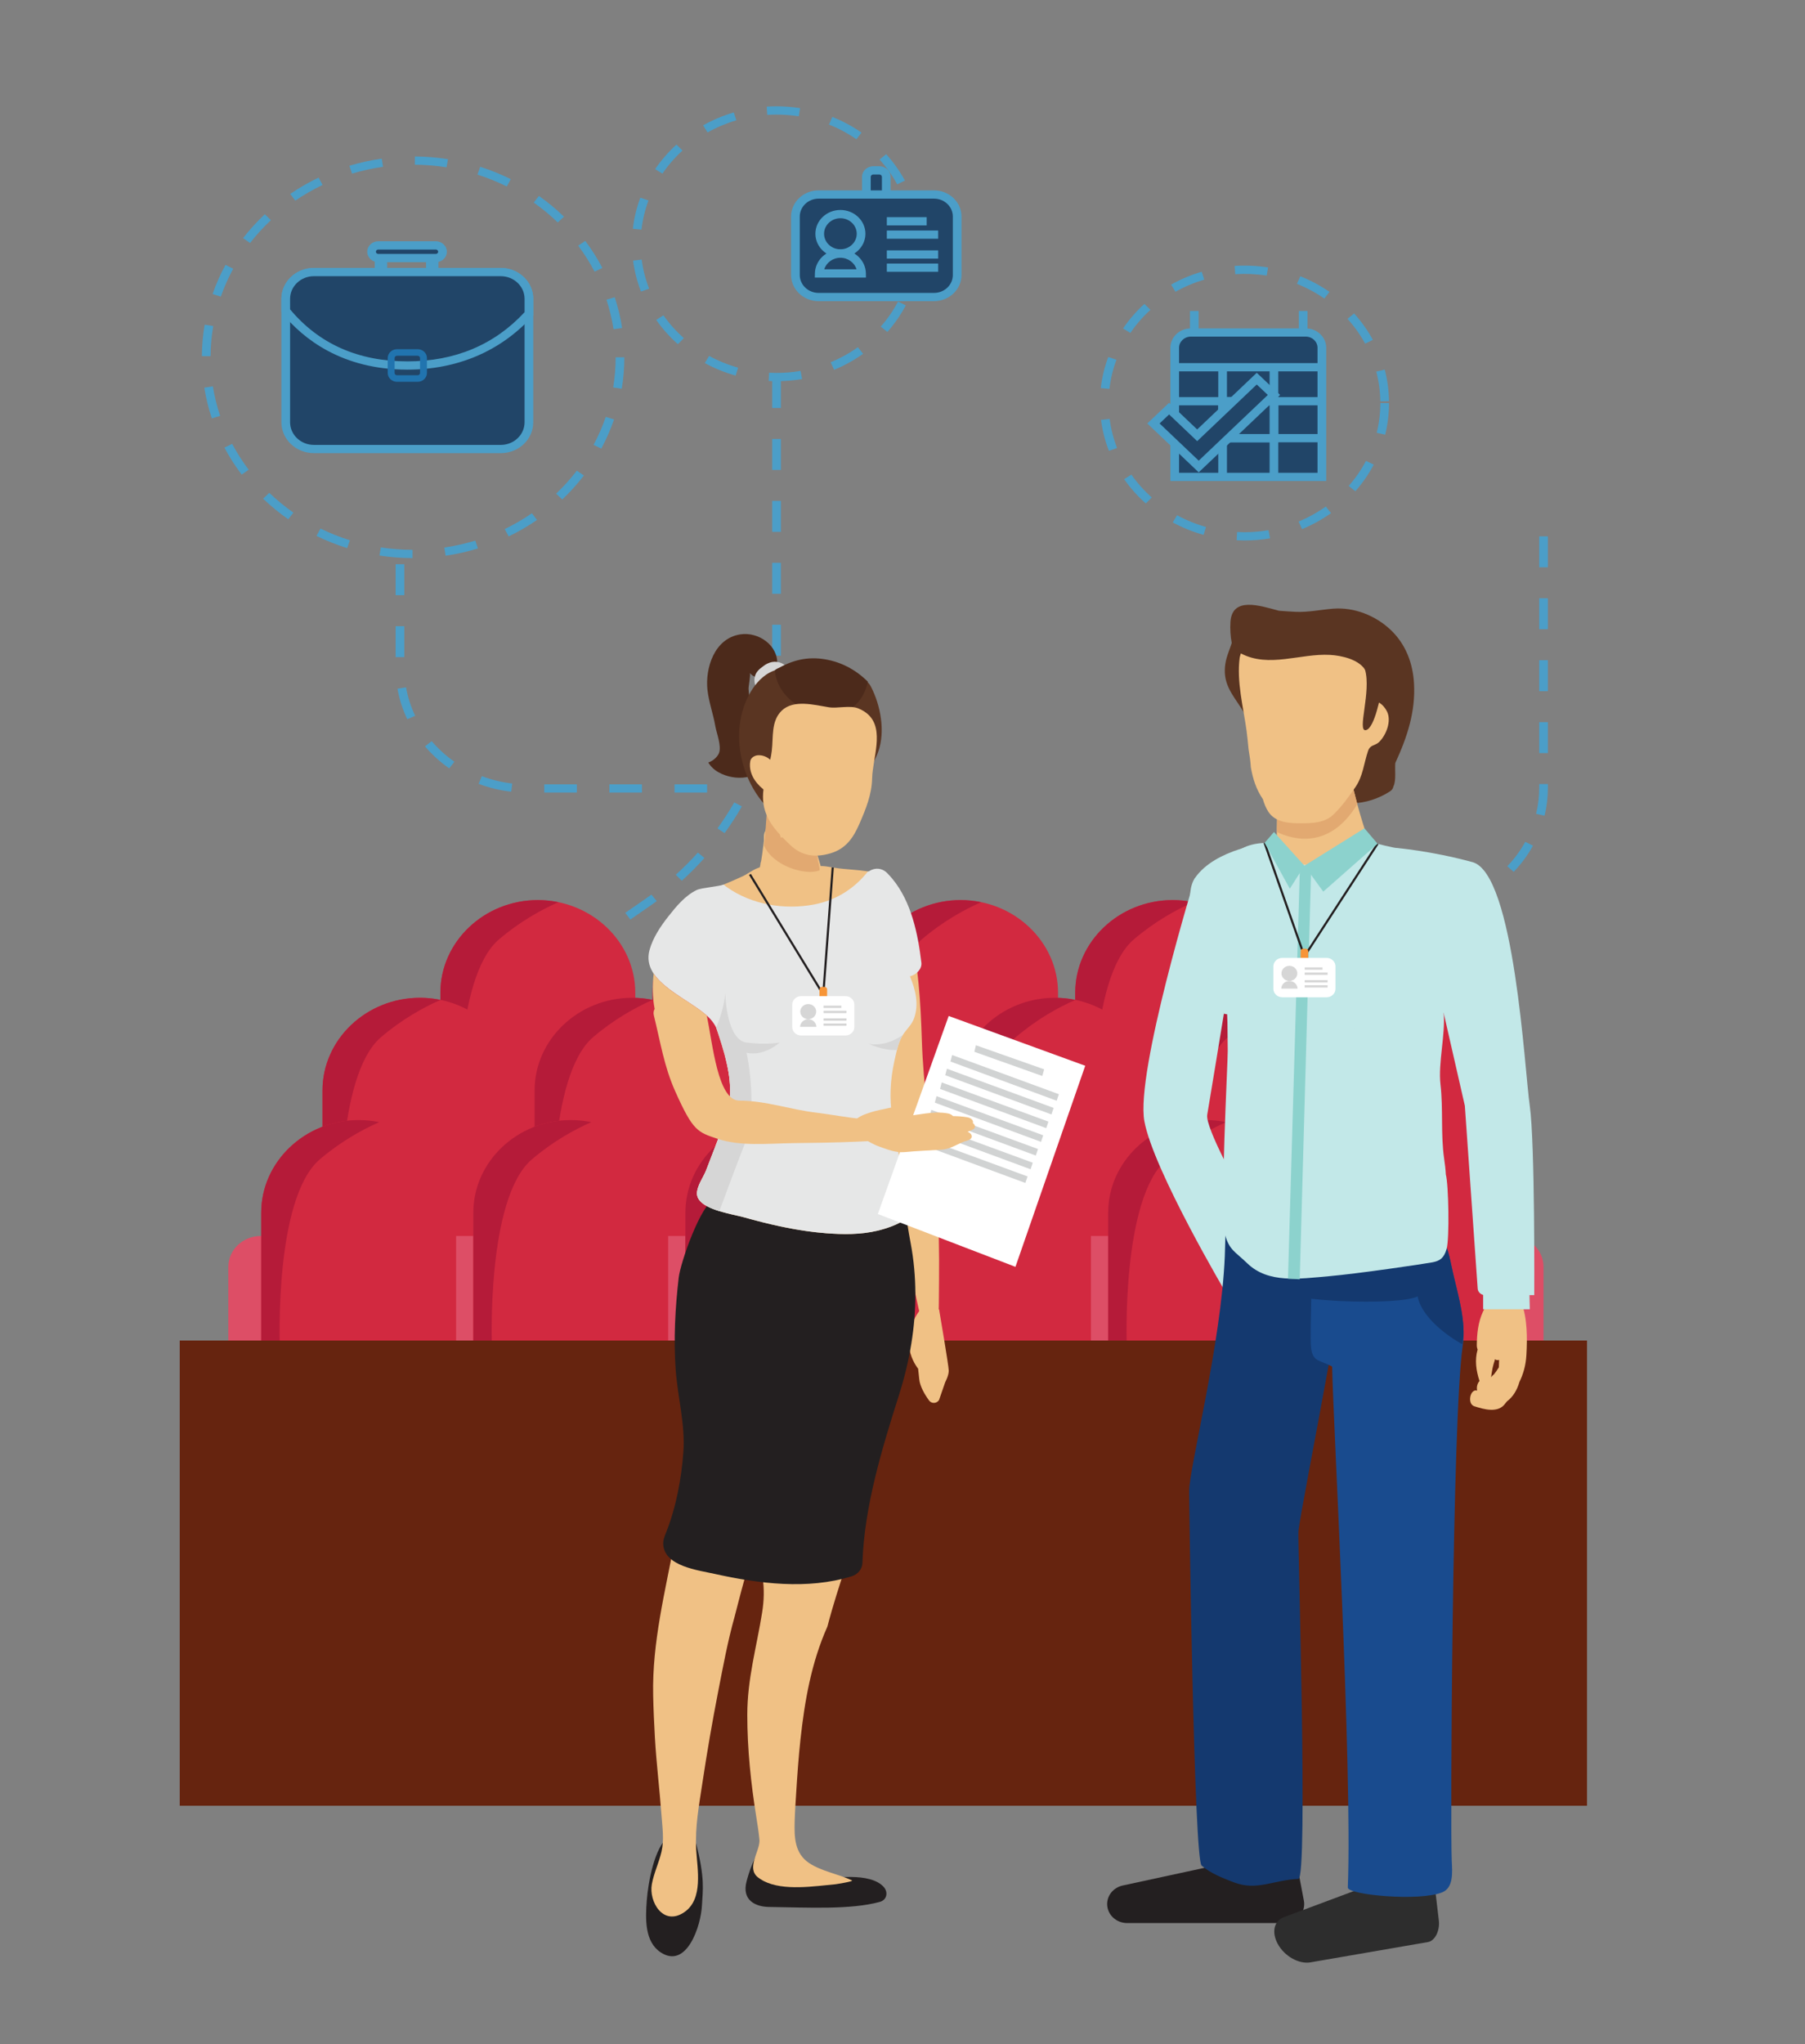 <?xml version="1.0" encoding="utf-8"?>
<!-- Generator: Adobe Illustrator 15.0.0, SVG Export Plug-In . SVG Version: 6.00 Build 0)  -->
<!DOCTYPE svg PUBLIC "-//W3C//DTD SVG 1.1//EN" "http://www.w3.org/Graphics/SVG/1.1/DTD/svg11.dtd">
<svg version="1.1" id="Capa_1" xmlns="http://www.w3.org/2000/svg" xmlns:xlink="http://www.w3.org/1999/xlink" x="0px" y="0px"
	 width="169px" height="191.34px" viewBox="49.426 0 169 191.34" enable-background="new 49.426 0 169 191.34" xml:space="preserve"
	>
<rect x="49.426" y="0" width="169" height="191.34" fill="#808080" stroke="none"/>
<path fill="#4B9EC8" d="M122.133,35.676L122.133,35.676c-0.247,0-0.495-0.006-0.739-0.02l0.043-0.771
	c0.229,0.013,0.463,0.019,0.696,0.019l0,0c0.754,0,1.511-0.063,2.248-0.188l0.143,0.762
	C123.739,35.608,122.935,35.676,122.133,35.676z M118.302,35.153c-1.003-0.281-1.975-0.675-2.885-1.17l0.403-0.671
	c0.854,0.466,1.768,0.835,2.712,1.1L118.302,35.153z M127.525,34.613l-0.323-0.708c0.899-0.373,1.758-0.847,2.547-1.408l0.487,0.619
	C129.396,33.713,128.484,34.217,127.525,34.613z M112.895,32.212c-0.767-0.68-1.448-1.442-2.028-2.271l0.676-0.429
	c0.546,0.777,1.188,1.495,1.908,2.136L112.895,32.212z M132.512,31.067l-0.624-0.497c0.634-0.718,1.178-1.506,1.618-2.341
	l0.729,0.346C133.765,29.465,133.186,30.302,132.512,31.067z M109.44,27.287c-0.362-0.933-0.611-1.908-0.739-2.896l0.806-0.095
	c0.12,0.931,0.354,1.846,0.697,2.722L109.44,27.287z M135.305,25.773l-0.791-0.177c0.224-0.906,0.338-1.844,0.338-2.782h0.813
	C135.666,23.814,135.544,24.809,135.305,25.773z M134.852,22.65c-0.014-0.94-0.141-1.875-0.379-2.778l0.789-0.188
	c0.254,0.962,0.388,1.956,0.402,2.955L134.852,22.65z M109.487,21.495l-0.808-0.083c0.113-0.992,0.349-1.971,0.699-2.907
	l0.766,0.259C109.814,19.644,109.594,20.563,109.487,21.495z M133.43,17.253c-0.453-0.83-1.008-1.608-1.651-2.318l0.616-0.505
	c0.687,0.756,1.275,1.586,1.758,2.468L133.43,17.253z M111.448,16.25l-0.684-0.419c0.569-0.835,1.241-1.607,1.998-2.299l0.563,0.558
	C112.614,14.739,111.983,15.466,111.448,16.25z M129.611,13.034c-0.797-0.552-1.661-1.015-2.567-1.375l0.313-0.713
	c0.964,0.384,1.885,0.876,2.732,1.464L129.611,13.034z M115.673,12.396l-0.413-0.665c0.903-0.507,1.868-0.913,2.868-1.208
	l0.24,0.737C117.429,11.538,116.522,11.92,115.673,12.396z M124.21,10.884c-0.683-0.105-1.381-0.159-2.078-0.159h-0.002
	c-0.288,0-0.579,0.01-0.866,0.026l-0.055-0.771c0.305-0.021,0.612-0.03,0.919-0.03c0.001,0,0.003,0,0.003,0
	c0.741,0,1.484,0.058,2.21,0.17L124.21,10.884z"/>
<path fill="#4B9EC8" d="M165.946,50.585L165.946,50.585c-0.246,0-0.493-0.006-0.738-0.019l0.044-0.772
	c0.229,0.013,0.463,0.019,0.694,0.019l0,0c0.755,0,1.513-0.064,2.247-0.188l0.145,0.761
	C167.552,50.518,166.749,50.585,165.946,50.585z M162.116,50.063c-1.005-0.281-1.976-0.674-2.886-1.17l0.404-0.67
	c0.854,0.465,1.767,0.836,2.711,1.1L162.116,50.063z M171.337,49.523l-0.323-0.708c0.9-0.373,1.758-0.847,2.547-1.407l0.487,0.618
	C173.209,48.624,172.297,49.127,171.337,49.523z M156.708,47.122c-0.768-0.68-1.449-1.444-2.029-2.271l0.677-0.43
	c0.546,0.779,1.188,1.497,1.907,2.137L156.708,47.122z M176.325,45.977l-0.623-0.497c0.633-0.718,1.178-1.505,1.618-2.341
	l0.728,0.346C177.579,44.375,176.999,45.213,176.325,45.977z M153.254,42.197c-0.364-0.933-0.614-1.907-0.741-2.896l0.807-0.093
	c0.12,0.93,0.354,1.845,0.696,2.722L153.254,42.197z M179.118,40.683l-0.791-0.178c0.225-0.906,0.339-1.842,0.339-2.781h0.813
	C179.478,38.724,179.357,39.719,179.118,40.683z M178.665,37.56c-0.014-0.939-0.142-1.874-0.379-2.778l0.79-0.188
	c0.252,0.962,0.388,1.956,0.4,2.955L178.665,37.56z M153.301,36.404l-0.809-0.083c0.111-0.992,0.348-1.969,0.697-2.906l0.768,0.258
	C153.627,34.552,153.408,35.472,153.301,36.404z M177.243,32.163c-0.453-0.829-1.008-1.608-1.65-2.32l0.616-0.503
	c0.685,0.755,1.274,1.585,1.757,2.469L177.243,32.163z M155.261,31.161l-0.683-0.42c0.567-0.834,1.239-1.607,1.997-2.297L157.139,29
	C156.428,29.648,155.796,30.375,155.261,31.161z M173.424,27.944c-0.797-0.553-1.662-1.015-2.568-1.376l0.315-0.713
	c0.964,0.384,1.884,0.876,2.732,1.464L173.424,27.944z M159.486,27.306l-0.412-0.666c0.903-0.508,1.867-0.913,2.867-1.207
	l0.24,0.737C161.242,26.449,160.334,26.83,159.486,27.306z M168.024,25.794c-0.966-0.15-1.967-0.194-2.944-0.133l-0.056-0.771
	c1.043-0.066,2.105-0.02,3.131,0.141L168.024,25.794z"/>
<path fill="#4B9EC8" d="M88.05,52.235c-1.038-0.002-2.08-0.083-3.098-0.238l0.128-0.763c0.977,0.148,1.976,0.225,2.972,0.228
	L88.05,52.235z M91.15,52.013l-0.125-0.765c0.982-0.145,1.958-0.363,2.901-0.651l0.25,0.735
	C93.192,51.634,92.174,51.863,91.15,52.013z M81.931,51.3c-0.982-0.306-1.949-0.69-2.871-1.142l0.372-0.687
	c0.884,0.432,1.81,0.801,2.751,1.095L81.931,51.3z M97.051,50.207l-0.368-0.688c0.883-0.428,1.739-0.925,2.543-1.479l0.478,0.625
	C98.864,49.244,97.972,49.763,97.051,50.207z M76.417,48.602c-0.834-0.582-1.627-1.231-2.355-1.93l0.578-0.544
	c0.699,0.67,1.459,1.293,2.259,1.852L76.417,48.602z M102.07,46.75l-0.574-0.548c0.704-0.667,1.356-1.39,1.94-2.151l0.657,0.456
	C103.483,45.3,102.803,46.055,102.07,46.75z M72.052,44.417c-0.606-0.798-1.149-1.647-1.614-2.524l0.727-0.348
	c0.446,0.84,0.967,1.655,1.547,2.42L72.052,44.417z M105.723,41.988L105,41.637c0.452-0.841,0.837-1.723,1.144-2.619l0.773,0.239
	C106.597,40.193,106.195,41.112,105.723,41.988z M69.261,39.157c-0.313-0.936-0.552-1.904-0.707-2.877l0.804-0.116
	c0.148,0.934,0.376,1.862,0.679,2.758L69.261,39.157z M107.641,36.384l-0.803-0.119c0.154-0.928,0.23-1.879,0.23-2.826h0.813
	C107.882,34.426,107.802,35.417,107.641,36.384z M69.142,33.337l-0.813-0.004c0.005-0.986,0.092-1.978,0.258-2.943l0.804,0.125
	C69.23,31.44,69.148,32.39,69.142,33.337z M106.87,30.813c-0.144-0.935-0.366-1.863-0.662-2.764l0.775-0.229
	c0.31,0.938,0.542,1.907,0.691,2.881L106.87,30.813z M70.101,27.762l-0.771-0.243c0.324-0.935,0.731-1.851,1.209-2.726l0.722,0.356
	C70.804,25.989,70.414,26.868,70.101,27.762z M105.096,25.423c-0.442-0.843-0.957-1.66-1.534-2.43l0.662-0.448
	c0.603,0.803,1.14,1.653,1.6,2.533L105.096,25.423z M72.839,22.745l-0.654-0.459c0.614-0.791,1.299-1.542,2.037-2.233l0.57,0.552
	C74.085,21.266,73.427,21.986,72.839,22.745z M101.648,20.821c-0.694-0.674-1.452-1.3-2.248-1.863l0.484-0.62
	c0.831,0.586,1.62,1.239,2.344,1.942L101.648,20.821z M77.073,18.778L76.6,18.15c0.841-0.574,1.737-1.088,2.661-1.528l0.364,0.691
	C78.738,17.735,77.879,18.228,77.073,18.778z M96.873,17.452c-0.88-0.437-1.804-0.81-2.743-1.109l0.258-0.732
	c0.98,0.312,1.944,0.702,2.863,1.158L96.873,17.452z M82.387,16.249l-0.245-0.736c0.986-0.297,2.005-0.52,3.029-0.664l0.12,0.765
	C84.309,15.75,83.332,15.965,82.387,16.249z M91.236,15.659c-0.975-0.153-1.975-0.236-2.97-0.243l0.005-0.772
	c1.039,0.008,2.081,0.093,3.099,0.254L91.236,15.659z"/>
<path fill="#4B9EC8" d="M115.631,74.181h-3.049v-0.772h3.049V74.181z M109.532,74.181h-3.05v-0.772h3.05V74.181z M103.434,74.181
	h-3.05v-0.772h3.05V74.181z M97.291,74.098c-1.046-0.118-2.073-0.365-3.051-0.733l0.3-0.719c0.912,0.344,1.87,0.573,2.846,0.685
	L97.291,74.098z M91.489,71.917c-0.847-0.592-1.612-1.285-2.274-2.061l0.63-0.487c0.619,0.726,1.335,1.373,2.126,1.926
	L91.489,71.917z M87.559,67.316c-0.435-0.91-0.744-1.872-0.919-2.858l0.802-0.129c0.163,0.921,0.452,1.818,0.857,2.668
	L87.559,67.316z M87.28,61.504h-0.813v-2.897h0.813V61.504z M87.28,55.708h-0.813V52.81h0.813V55.708z"/>
<path fill="#4B9EC8" d="M98.892,92.679l-0.479-0.625l2.16-1.497l0.479,0.625L98.892,92.679z M103.518,89.476l-0.479-0.625
	l2.464-1.707l0.479,0.624L103.518,89.476z M108.446,86.062l-0.479-0.625l1.839-1.273c0.206-0.141,0.411-0.288,0.611-0.435
	l0.496,0.611c-0.206,0.151-0.418,0.303-0.628,0.448L108.446,86.062z M113.259,82.433l-0.56-0.562c0.724-0.653,1.42-1.35,2.068-2.071
	l0.618,0.501C114.719,81.043,114.003,81.76,113.259,82.433z M117.269,77.975l-0.67-0.439c0.566-0.781,1.097-1.6,1.575-2.432
	l0.713,0.371C118.397,76.33,117.852,77.171,117.269,77.975z M120.227,72.828l-0.75-0.298c0.385-0.876,0.728-1.781,1.017-2.689
	l0.777,0.224C120.975,70.999,120.624,71.927,120.227,72.828z M122.009,67.211l-0.799-0.146c0.188-0.932,0.326-1.883,0.411-2.83
	l0.81,0.065C122.343,65.274,122.201,66.253,122.009,67.211z M122.539,61.373h-0.813v-2.897h0.813V61.373z M122.539,55.576h-0.813
	v-2.898h0.813V55.576z M122.539,49.78h-0.813v-2.898h0.813V49.78z M122.539,43.984h-0.813v-2.898h0.813V43.984z M122.539,38.187
	h-0.813v-2.898h0.813V38.187z"/>
<path fill="#4B9EC8" d="M182.059,85.424c-0.002,0-0.003,0-0.003,0v-0.772c0.242,0.004,0.489-0.007,0.733-0.021l0.051,0.771
	C182.582,85.417,182.319,85.424,182.059,85.424z M185.926,84.833L185.67,84.1c0.932-0.294,1.82-0.701,2.646-1.212l0.443,0.646
	C187.876,84.083,186.923,84.52,185.926,84.833z M191.154,81.6l-0.602-0.521c0.662-0.691,1.229-1.461,1.684-2.288l0.721,0.358
	C192.469,80.035,191.863,80.859,191.154,81.6z M194.044,76.346l-0.792-0.173c0.188-0.795,0.287-1.613,0.287-2.437v-0.354h0.813
	v0.354C194.352,74.618,194.249,75.496,194.044,76.346z M194.352,70.486h-0.813v-2.897h0.813V70.486z M194.352,64.69h-0.813v-2.898
	h0.813V64.69z M194.352,58.894h-0.813v-2.899h0.813V58.894z M194.352,53.097h-0.813V50.2h0.813V53.097z"/>
<g>
	<g>
		<g>
			<path fill="#DD4E66" d="M188.685,100.12H88.724c-1.202,0-2.178,0.926-2.178,2.07v3.222h104.316v-3.222
				C190.864,101.046,189.889,100.12,188.685,100.12z"/>
			<path fill="#D22940" d="M108.905,105.412H90.66V92.914c0-4.769,4.104-8.67,9.123-8.67l0,0c5.018,0,9.123,3.901,9.123,8.67v12.498
				H108.905z"/>
			<path fill="#D22940" d="M128.763,105.412h-18.245V92.914c0-4.769,4.105-8.67,9.122-8.67l0,0c5.019,0,9.123,3.901,9.123,8.67
				V105.412z"/>
			<path fill="#B51B39" d="M101.709,84.44c-1.594,0.703-3.6,1.806-5.564,3.482c-4.285,3.656-3.743,17.489-3.743,17.489H90.66V92.914
				c0-4.769,4.104-8.67,9.123-8.67C100.443,84.244,101.087,84.312,101.709,84.44z"/>
			<path fill="#B51B39" d="M121.567,84.44c-1.595,0.703-3.6,1.806-5.564,3.482c-4.286,3.656-3.743,17.489-3.743,17.489h-1.741
				V92.914c0-4.769,4.105-8.67,9.122-8.67C120.301,84.244,120.946,84.312,121.567,84.44z"/>
			<path fill="#D22940" d="M148.488,92.914v12.498h-18.245V92.914c0-4.769,4.104-8.67,9.123-8.67c0.66,0,1.306,0.068,1.927,0.196
				c1.74,0.357,3.297,1.191,4.516,2.352C147.461,88.362,148.488,90.53,148.488,92.914z"/>
			<path fill="#D22940" d="M168.345,105.412H150.1V92.914c0-4.769,4.104-8.67,9.122-8.67l0,0c5.019,0,9.123,3.901,9.123,8.67
				V105.412z"/>
			<path fill="#D22940" d="M188.203,105.412h-18.245V92.914c0-4.769,4.104-8.67,9.122-8.67l0,0c5.017,0,9.123,3.901,9.123,8.67
				V105.412z"/>
			<path fill="#B51B39" d="M141.292,84.44c-1.597,0.703-3.601,1.806-5.564,3.482c-4.286,3.656-3.744,17.489-3.744,17.489h-1.74
				V92.914c0-4.769,4.104-8.67,9.123-8.67C140.026,84.244,140.67,84.312,141.292,84.44z"/>
			<path fill="#B51B39" d="M161.149,84.44c-1.595,0.703-3.6,1.806-5.563,3.482c-4.285,3.656-3.742,17.489-3.742,17.489H150.1V92.914
				c0-4.769,4.105-8.67,9.122-8.67C159.883,84.244,160.527,84.312,161.149,84.44z"/>
			<path fill="#B51B39" d="M181.007,84.44c-1.596,0.703-3.6,1.806-5.565,3.482c-4.284,3.656-3.741,17.489-3.741,17.489h-1.742
				V92.914c0-4.769,4.104-8.67,9.123-8.67C179.741,84.244,180.384,84.312,181.007,84.44z"/>
			<rect x="86.546" y="105.196" fill="#D22940" width="104.208" height="3.269"/>
		</g>
		<g>
			<path fill="#DD4E66" d="M178.504,109.265H78.72c-1.203,0-2.178,0.927-2.178,2.069v3.223h104.14v-3.223
				C180.682,110.191,179.708,109.265,178.504,109.265z"/>
			<path fill="#D22940" d="M97.867,102.06v12.497H79.621V102.06c0-4.77,4.105-8.671,9.123-8.671c0.662,0,1.306,0.067,1.927,0.196
				c1.739,0.358,3.297,1.193,4.516,2.353C96.84,97.507,97.867,99.675,97.867,102.06z"/>
			<path fill="#D22940" d="M117.723,114.556H99.479V102.06c0-4.77,4.104-8.671,9.122-8.671l0,0c5.019,0,9.122,3.901,9.122,8.671
				V114.556z"/>
			<path fill="#D22940" d="M137.581,114.556h-18.244V102.06c0-4.77,4.104-8.671,9.123-8.671l0,0c5.017,0,9.122,3.901,9.122,8.671
				L137.581,114.556L137.581,114.556z"/>
			<path fill="#B51B39" d="M90.671,93.585c-1.595,0.703-3.6,1.806-5.564,3.483c-4.287,3.657-3.744,17.488-3.744,17.488h-1.741
				V102.06c0-4.77,4.105-8.671,9.123-8.671C89.406,93.388,90.05,93.456,90.671,93.585z"/>
			<path fill="#B51B39" d="M110.528,93.585c-1.594,0.703-3.599,1.806-5.564,3.483c-4.285,3.657-3.743,17.488-3.743,17.488h-1.741
				V102.06c0-4.77,4.105-8.671,9.122-8.671C109.263,93.388,109.907,93.456,110.528,93.585z"/>
			<path fill="#B51B39" d="M130.385,93.585c-1.594,0.703-3.598,1.806-5.564,3.483c-4.284,3.657-3.741,17.488-3.741,17.488h-1.742
				V102.06c0-4.77,4.104-8.671,9.124-8.671C129.12,93.388,129.764,93.456,130.385,93.585z"/>
			<path fill="#D22940" d="M157.307,102.06v12.497h-18.246V102.06c0-4.77,4.105-8.671,9.123-8.671c0.66,0,1.305,0.067,1.927,0.196
				c1.739,0.358,3.299,1.193,4.518,2.353C156.28,97.507,157.307,99.675,157.307,102.06z"/>
			<path fill="#D22940" d="M177.164,114.556h-18.245V102.06c0-4.77,4.104-8.671,9.123-8.671l0,0c5.018,0,9.122,3.901,9.122,8.671
				V114.556z"/>
			<path fill="#B51B39" d="M150.111,93.585c-1.595,0.703-3.6,1.806-5.564,3.483c-4.285,3.657-3.742,17.488-3.742,17.488h-1.742
				V102.06c0-4.77,4.105-8.671,9.123-8.671C148.844,93.388,149.489,93.456,150.111,93.585z"/>
			<path fill="#B51B39" d="M169.967,93.585c-1.594,0.703-3.599,1.806-5.563,3.483c-4.285,3.657-3.742,17.488-3.742,17.488h-1.742
				V102.06c0-4.77,4.104-8.671,9.123-8.671C168.703,93.388,169.347,93.456,169.967,93.585z"/>
			<rect x="76.542" y="114.341" fill="#D22940" width="104.033" height="3.269"/>
		</g>
		<g>
			<path fill="#DD4E66" d="M190.903,115.681H73.846c-1.68,0-3.042,1.293-3.042,2.891V126h123.14v-7.428
				C193.945,116.974,192.583,115.681,190.903,115.681z"/>
			<path fill="#D22940" d="M92.129,113.502V126H73.884v-12.497c0-4.769,4.104-8.671,9.124-8.671c0.66,0,1.304,0.067,1.925,0.196
				c1.741,0.357,3.299,1.193,4.519,2.351C91.103,108.95,92.129,111.118,92.129,113.502z"/>
			<path fill="#D22940" d="M111.986,126H93.741v-12.497c0-4.769,4.104-8.671,9.122-8.671l0,0c5.019,0,9.122,3.902,9.122,8.671V126z"
				/>
			<path fill="#D22940" d="M131.844,126h-18.246v-12.497c0-4.769,4.106-8.671,9.124-8.671l0,0c5.019,0,9.123,3.902,9.123,8.671
				L131.844,126L131.844,126z"/>
			<path fill="#B51B39" d="M84.932,105.028c-1.594,0.703-3.598,1.805-5.563,3.482C75.083,112.167,75.626,126,75.626,126h-1.742
				v-12.497c0-4.769,4.104-8.671,9.124-8.671C83.667,104.832,84.311,104.899,84.932,105.028z"/>
			<path fill="#B51B39" d="M104.791,105.028c-1.596,0.703-3.6,1.805-5.565,3.482C94.94,112.167,95.483,126,95.483,126h-1.741
				v-12.497c0-4.769,4.104-8.671,9.122-8.671C103.525,104.832,104.169,104.899,104.791,105.028z"/>
			<path fill="#B51B39" d="M124.648,105.028c-1.594,0.703-3.599,1.805-5.563,3.482c-4.285,3.656-3.742,17.488-3.742,17.488H113.6
				v-12.497c0-4.769,4.106-8.671,9.123-8.671C123.383,104.832,124.027,104.899,124.648,105.028z"/>
			<path fill="#D22940" d="M151.569,113.502V126h-18.243v-12.497c0-4.769,4.104-8.671,9.12-8.671c0.661,0,1.307,0.067,1.928,0.196
				c1.739,0.357,3.299,1.193,4.518,2.351C150.543,108.95,151.569,111.118,151.569,113.502z"/>
			<path fill="#D22940" d="M171.426,126h-18.245v-12.497c0-4.769,4.104-8.671,9.124-8.671l0,0c5.016,0,9.121,3.902,9.121,8.671V126z
				"/>
			<path fill="#D22940" d="M191.284,126h-18.246v-12.497c0-4.769,4.106-8.671,9.124-8.671l0,0c5.017,0,9.122,3.902,9.122,8.671V126
				L191.284,126z"/>
			<path fill="#B51B39" d="M144.373,105.028c-1.596,0.703-3.6,1.805-5.564,3.482c-4.285,3.656-3.742,17.488-3.742,17.488h-1.74
				v-12.497c0-4.769,4.104-8.671,9.12-8.671C143.107,104.832,143.751,104.899,144.373,105.028z"/>
			<path fill="#B51B39" d="M164.231,105.028c-1.596,0.703-3.6,1.805-5.563,3.482c-4.286,3.656-3.743,17.488-3.743,17.488h-1.742
				v-12.497c0-4.769,4.104-8.671,9.124-8.671C162.965,104.832,163.61,104.899,164.231,105.028z"/>
			<path fill="#B51B39" d="M184.088,105.028c-1.595,0.703-3.601,1.805-5.564,3.482c-4.286,3.656-3.742,17.488-3.742,17.488h-1.743
				v-12.497c0-4.769,4.106-8.671,9.124-8.671C182.823,104.832,183.466,104.899,184.088,105.028z"/>
			<rect x="70.805" y="125.784" fill="#D22940" width="123.032" height="3.269"/>
		</g>
		<rect x="66.254" y="125.468" fill="#66240F" width="131.762" height="43.54"/>
	</g>
	<g>
		<path fill="#C2E8E8" d="M161.304,82.184c0,0-5.573,18.16-4.733,22.753c0.843,4.592,7.724,16.214,7.724,16.214l1.312-9.625
			c0,0-3.359-5.99-3.15-7.188c0.211-1.198,1.559-9.456,1.559-9.456L161.304,82.184z"/>
		<path fill="#231F20" d="M164.901,174.236l-10.356,2.238c-0.853,0.186-1.457,0.905-1.457,1.735l0,0c0,0.984,0.838,1.78,1.874,1.78
			h14.701c1.168,0,2.052-1.005,1.843-2.098l-0.426-2.239c-0.162-0.848-0.939-1.463-1.845-1.463h-3.919
			C165.176,174.191,165.038,174.207,164.901,174.236z"/>
		<path fill="#2D2D2D" d="M179.258,175.849l-9.629,3.591c-0.931,0.347-1.159,1.417-0.569,2.499l0,0
			c0.643,1.179,2.007,1.91,3.052,1.729l11.014-1.901c0.65-0.113,1.13-1.052,1.015-2.029l-0.266-2.258
			c-0.111-0.955-0.644-1.691-1.271-1.691h-3.005C179.481,175.789,179.368,175.808,179.258,175.849z"/>
		<path fill="#14396F" d="M174.284,125.215c-0.149,0.842-0.304,1.688-0.454,2.528c-1.354,7.439-2.747,14.543-2.835,15.602
			c-0.07,0.842,0.914,32.473,0,32.511c-2.326,0.092-3.869,1.15-6.039,0.324c-1.045-0.398-2.187-0.842-3.025-1.574
			c-0.724-0.633-1.166-33.933-1.166-35.026c-0.006-2.166,3-13.819,3.337-21.99c0.061-1.365,0.074-5.439,0.509-6.759
			c0.013-0.041,0.025-0.082,0.041-0.124c0.439-1.265,2.191-1.104,2.646-0.192c0.664-0.273,1.347-0.517,2.043-0.729
			c0.997-0.304,1.658,0.438,1.701,1.21c0.171,0.204,0.27,0.476,0.256,0.815c-0.041,0.963,0.085,4.551,0.297,5.487
			c0.002,0.009,0.002,0.019,0.004,0.024c-0.005-0.507-0.021-1.017-0.052-1.528c-0.089-1.518,2.111-1.672,2.658-0.49
			c0.066,0.145,0.107,0.31,0.12,0.49c0.019,0.315,0.031,0.683,0.038,1.084c0.034,1.382,0.017,3.189-0.041,4.859
			c-0.047,1.365-0.118,2.638-0.215,3.509C174.168,125.277,174.227,125.263,174.284,125.215z"/>
		<path fill="#14396F" d="M174.931,121.771c-0.017,0.688-0.227,3.084-0.646,3.443c0.208-1.163,0.409-2.319,0.602-3.445
			c0.006-0.037,0.012-0.07,0.018-0.107C174.927,121.527,174.935,121.587,174.931,121.771z"/>
		<path fill="#5A3522" d="M164.258,63.844c0.447,1.457,1.754,2.518,2.1,4.004c0.211,0.91,1.683,0.522,1.472-0.387
			c-0.339-1.458-1.539-2.462-2.044-3.834c-0.137-0.373-0.166-0.742-0.134-1.108c1.579,2.336,5.02,2.084,7.583,1.648
			c0.944-0.161,1.881-0.372,2.841-0.417c0.354-0.017,0.726-0.027,1.073,0.044c-0.051,0.132-0.069,0.285-0.037,0.454
			c0.13,0.648,0.345,1.288,0.554,1.929c-0.435-0.015-0.89,0.244-0.9,0.776c-0.023,1.015,0.334,1.929,0.032,2.936
			c-0.296,0.985-0.815,1.89-1.345,2.776c-0.029,0.047-0.052,0.095-0.067,0.142c-0.081,0.219-0.559,0.464-0.702,0.755
			c-0.457-0.129-0.91-0.332-1.356-0.613c-0.821-0.518-1.585,0.738-0.771,1.252c2.217,1.396,4.813,1.261,6.996-0.121
			c0.197-0.125,0.303-0.292,0.334-0.468c0.283-0.563,0.117-1.602,0.181-2.206c1.139-2.47,1.897-4.824,1.75-7.436
			c-0.104-1.856-0.75-3.655-2.183-5.014c-1.408-1.334-3.411-2.147-5.406-1.986c-1.167,0.096-2.291,0.342-3.469,0.296
			c-0.532-0.021-1.063-0.068-1.592-0.104c-1.792-0.481-4.375-1.348-4.536,1.045c-0.042,0.638-0.003,1.314,0.12,1.975
			c-0.145,0.461-0.338,0.911-0.471,1.375C164.066,62.306,164.026,63.09,164.258,63.844z M175.347,62.365
			c0.004-0.001,0.007-0.003,0.011-0.004c0.04-0.021,0.076-0.043,0.108-0.066c0.056,0.017,0.11,0.03,0.165,0.044
			C175.536,62.347,175.442,62.356,175.347,62.365z M168.426,62.802c0.256,0.054,0.555-0.024,0.729-0.192
			c0.079-0.075,0.136-0.157,0.171-0.244c0.164-0.057,0.304-0.158,0.385-0.296c0.004,0.002,0.01,0.003,0.015,0.006
			c0.878,0.325,1.915,0.618,2.948,0.704c-0.381,0.06-0.766,0.112-1.154,0.146C170.553,63.015,169.403,63.098,168.426,62.802z
			 M167.643,62.452c0.029,0.003,0.058,0.006,0.086,0.007c0.065,0.002,0.131-0.006,0.192-0.021c0.053,0.057,0.105,0.112,0.157,0.172
			c0.059,0.067,0.133,0.118,0.214,0.151C168.064,62.683,167.846,62.581,167.643,62.452z"/>
		<path fill="#F0C185" d="M177.678,78.98c-0.025,0.939-0.322,1.731-1.127,2.151c-0.912,0.478-2.07,0.914-3.121,0.97
			c-1.688,0.092-4.48-0.291-4.469-2.169c0.002-0.226,0.002-1.057,0.014-2.063c0.01-0.837,0.026-1.796,0.062-2.631
			c0.047-1.132,0.122-2.034,0.25-2.088c0.637-0.272,1.518-0.151,1.981,0.328c0.137,0.016,0.27,0.046,0.396,0.092
			c0.245,0.087,0.467,0.232,0.641,0.438l0.027,0.001c0.179-0.071,0.373-0.111,0.569-0.125c0.355-0.318,0.867-0.459,1.352-0.396
			c0.464-0.204,1.039-0.227,1.484-0.022c-0.097-0.044,0.021-0.387,0.195-0.53c0.174,0.778,0.365,1.556,0.576,2.328
			C176.845,76.517,177.231,77.76,177.678,78.98z"/>
		<path fill="#E2A971" d="M176.508,75.264c-2.628,4.355-6.131,3.282-7.533,2.606c0.01-0.837,0.026-1.796,0.062-2.631
			c0.278-0.192,1.341-0.908,2.627-1.667c0.245,0.087,0.467,0.232,0.641,0.438l0.027,0.002c0.179-0.072,0.373-0.112,0.569-0.125
			c0.355-0.319,0.867-0.46,1.352-0.396c0.464-0.204,1.039-0.227,1.484-0.022c-0.097-0.044,0.021-0.387,0.195-0.53
			C176.106,73.715,176.297,74.492,176.508,75.264z"/>
		<path fill="#F0C185" d="M177.513,70.288c0.204-0.605,0.666-0.483,1.022-0.825c0.688-0.657,1.184-1.979,0.764-2.852
			c-0.337-0.699-1.027-1.211-1.869-1.051c-0.043,0.008-0.086,0.019-0.128,0.028c0.042-0.367,0.115-0.736,0.245-1.113
			c0.002-0.425-0.006-0.845-0.017-1.262c-0.094-0.183-0.188-0.365-0.301-0.542c-0.604-0.947-2.166-1.314-3.276-1.376
			c-2.783-0.154-5.718,1.248-8.347-0.139c-0.042,0.128-0.08,0.257-0.109,0.39c-0.303,2.254,0.349,4.665,0.646,6.868
			c0.078,0.58,0.131,1.162,0.188,1.738c0.096,0.549,0.176,1.101,0.211,1.657c0,0.002,0,0.005,0,0.008
			c0.182,1.047,0.49,2.055,1.128,2.983c0.121,0.435,0.295,0.848,0.515,1.184c0.66,1.002,1.941,1.073,3.062,1.07
			c1.073-0.003,2.21-0.039,3.016-0.808c0.771-0.731,1.476-1.711,2.07-2.576C177.043,72.639,177.118,71.459,177.513,70.288z"/>
		<path fill="#194B8E" d="M186.455,125.054c-0.009,0.315-0.033,0.635-0.081,0.95c-0.982,6.687-1.164,45.26-1.022,48.188
			c0.05,1.032,0.18,2.473-0.877,2.914c-2.113,0.883-8.882,0.247-8.855-0.444c0.438-11.127-1.385-43.856-1.468-48.756
			c-0.112-0.061-0.219-0.114-0.32-0.162c-0.979-0.454-1.521-0.375-1.655-1.643c-0.081-0.767-0.008-3.006,0.023-4.54
			c0.009-0.536,0.015-0.985,0.007-1.257c-0.192-0.939-0.3-1.904-0.346-2.866c-0.016-0.35-0.022-0.695-0.024-1.044
			c-0.004-1.295,1.515-1.657,2.368-1.09c0.066,0.144,0.107,0.309,0.12,0.489c0.019,0.315,0.031,0.683,0.038,1.084
			c1.185-0.242,2.019-0.385,2.019-0.385l7.629-1.866c0,0.247-0.002,0.42-0.002,0.457c-0.002,0.056,0,0.11,0,0.165
			c0.785,0.776,1.088,2.147,1.307,3.197C185.768,120.625,186.521,122.849,186.455,125.054z"/>
		<path fill="#14396F" d="M186.455,125.054l-0.12,0.756c0,0-3.652-1.922-4.185-4.478c-0.771,0.433-3.932,0.598-7.22,0.438
			c-0.015-0.001-0.03-0.001-0.046-0.002c-0.188-0.011-0.376-0.021-0.564-0.031c-0.716-0.043-1.432-0.103-2.122-0.177
			c-2.283-0.245-4.31-0.667-5.239-1.284c-1.485-0.984,1.809-2.08,4.9-2.839c0.892-0.218,1.766-0.407,2.502-0.561
			c1.185-0.242,2.019-0.385,2.019-0.385l7.629-1.866c0,0.247-0.002,0.42-0.002,0.457c-0.002,0.056,0,0.11,0,0.165
			c0.785,0.776,1.088,2.147,1.307,3.197C185.768,120.625,186.521,122.849,186.455,125.054z"/>
		<path fill="#C2E8E8" d="M168.11,78.889c0.141,0.042,0.277,0.093,0.412,0.161c0.272,0.135,0.399,0.343,0.42,0.56
			c0.487,0.639,1.517,1.358,3.675,1.417c3.936,0.104,5.063-2.046,5.063-2.046l0.093,0.053c0.169-0.101,0.387-0.137,0.637-0.065
			c1.758,0.506,3.722,0.659,5.481,1.298c0.029,0.011,0.057,0.021,0.086,0.031c0.455,0.112,0.906,0.247,1.358,0.394
			c0.98,0.317-0.8,13.416-0.74,14.118c0.176,2.039-0.532,4.675-0.296,6.709c0.264,2.301,0.01,4.62,0.338,6.913
			c0.07,0.496,0.139,0.995,0.162,1.496c0.259,0.924,0.349,6.002,0.072,6.963c-0.242,0.84-0.601,1.117-1.326,1.256
			c-0.814,0.153-6.905,1.055-9.695,1.3c-2.759,0.241-5.674,0.702-7.647-1.211c-1.14-1.103-1.688-1.227-2.09-2.72
			c-0.49-1.825,0.282-16.257,0.265-17.149c-0.036-1.733,0.045-3.627-0.258-5.393C164.012,88.561,161.071,78.889,168.11,78.889z"/>
		<path fill="#F0C185" d="M187.456,131.615c0.879,0.279,2.27,0.716,2.94-0.303c0.043-0.041,0.083-0.088,0.123-0.142
			c0.006-0.006,0.01-0.012,0.015-0.019c0.553-0.417,0.932-1.043,1.155-1.809c0.353-0.725,0.595-1.531,0.652-2.523
			c0.091-1.569,0.088-3.448-0.455-4.862c-0.381-0.998-1.169-0.897-1.634-0.303c-0.093-0.045-0.2-0.051-0.32,0.001
			c-0.341,0.146-0.68-0.009-1.021,0.243c-0.276,0.207-0.482,0.524-0.649,0.894c-0.431,0.944-0.558,2.014-0.565,3.115
			c0,0.159,0.031,0.29,0.078,0.398c-0.289,1-0.136,1.99,0.177,2.951c-0.194,0.197-0.302,0.576-0.22,0.896
			C187.062,129.957,186.782,131.399,187.456,131.615z M189.032,128.904c0.045-0.302,0.092-0.604,0.151-0.896
			c0.051-0.241,0.116-0.449,0.189-0.676c0.024-0.078,0.024-0.116,0.022-0.131c0.004,0.01,0.019,0.031,0.058,0.051
			c0.125,0.066,0.235,0.064,0.329,0.021c0,0.02,0.001,0.039,0.001,0.059c0.002,0.148-0.031,0.713-0.016,0.59
			c-0.001,0.021-0.007,0.041-0.011,0.063c-0.134,0.227-0.29,0.438-0.451,0.648C189.2,128.706,189.109,128.798,189.032,128.904z"/>
		<polygon fill="#C2E8E8" points="192.612,120.477 192.659,122.539 188.291,122.539 188.291,119.333 		"/>
		<path fill="#5A3522" d="M178.744,64.758c0,0-0.578,3.419-1.435,3.581c-0.854,0.161,0.525-3.6-0.079-5.666
			C176.625,60.607,178.744,64.758,178.744,64.758z"/>
		<path fill="#C2E8E8" d="M180.04,79.353c0,0-7.146,15.452-7.146,16.727c0,1.116,11.7-1.271,11.7-1.271l1.983,8.68l1.202,17.119
			c0.025,0.344,0.326,0.609,0.688,0.609h4.61c0,0,0.072-14.299-0.419-17.698c-0.492-3.4-1.424-21.752-5.364-22.828
			C183.354,79.616,180.04,79.353,180.04,79.353z"/>
		<path fill="#C2E8E8" d="M168.11,78.889c0,0-4.896,0.521-6.806,3.295c-1.911,2.773,2.708,12.697,2.708,12.697L170.439,96
			L168.11,78.889z"/>
		<polygon fill="#8CD2CD" points="171.139,81.027 170.019,119.674 171.118,119.734 172.196,81.027 		"/>
		<polygon fill="#231F20" points="171.53,89.738 167.733,78.92 167.925,78.858 171.586,89.285 178.32,78.919 178.493,79.02 		"/>
		<polygon fill="#8CD2CD" points="171.558,81.027 177.176,77.525 178.407,78.969 173.321,83.453 		"/>
		<polygon fill="#8CD2CD" points="171.558,81.027 170.188,83.177 167.829,78.889 168.707,77.871 		"/>
		<g>
			<path fill="#F79537" d="M171.668,88.788h-0.11h-0.109c-0.137,0-0.247,0.106-0.247,0.235v1.213h0.356h0.358v-1.213
				C171.917,88.894,171.805,88.788,171.668,88.788z"/>
			<path fill="#FFFFFF" d="M173.633,93.34h-4.149c-0.459,0-0.833-0.354-0.833-0.792v-2.101c0-0.438,0.374-0.792,0.833-0.792h4.149
				c0.459,0,0.832,0.354,0.832,0.792v2.101C174.465,92.985,174.092,93.34,173.633,93.34z"/>
			<g>
				<ellipse fill="#D6D6D6" cx="170.151" cy="91.103" rx="0.742" ry="0.706"/>
				<path fill="#D6D6D6" d="M170.151,91.818c-0.417,0-0.754,0.316-0.76,0.711h0.76h0.761
					C170.904,92.135,170.567,91.818,170.151,91.818z"/>
			</g>
			<rect x="171.581" y="90.543" fill="#D6D6D6" width="1.667" height="0.218"/>
			<rect x="171.581" y="91.023" fill="#D6D6D6" width="2.148" height="0.219"/>
			<rect x="171.581" y="91.737" fill="#D6D6D6" width="2.148" height="0.218"/>
			<rect x="171.581" y="92.211" fill="#D6D6D6" width="2.148" height="0.219"/>
		</g>
	</g>
	<g>
		<path fill="#F0C185" d="M137.352,122.566c0,0,0.904,5.259,0.904,5.725s-0.327,1.064-0.327,1.064l-0.577,1.665l0,0
			c-0.19,0.349-0.706,0.384-0.939,0.059c-0.395-0.54-0.864-1.324-0.923-2.026c-0.104-1.228-0.355-2.625-0.355-2.625l0.355,1.798
			c0,0-2.21-2.384,0-5.519C136.953,122.1,137.352,122.566,137.352,122.566z"/>
		<path fill="#231F20" d="M114.54,172.302c-0.11-0.416,0.04,1.119-0.288,1.09c-0.617-0.058-1.276-0.064-1.903,0.075
			c-0.138-0.525,0.137-1.977-0.346-1.583c-1.319,1.079-1.886,4.278-2.019,5.975c-0.139,1.787-0.191,3.885,1.299,4.871
			c2.427,1.604,3.782-2.456,3.87-4.449C115.211,176.955,115.482,175.888,114.54,172.302z"/>
		<path fill="#F0C185" d="M110.457,176.353c0.192-1.049,0.669-2.023,0.909-3.06c0.25-1.091,0.082-2.229,0.001-3.334
			c-0.181-2.457-0.486-4.903-0.625-7.365c-0.073-1.311-0.134-2.62-0.161-3.932c-0.104-4.979,1.141-9.736,2.047-14.613
			c1.306,0.193,2.624,0.341,3.94,0.431c1.271,0.09,2.552,0.126,3.821,0.012c-0.524,0.048-1.984,6.111-2.181,6.813
			c-0.654,2.332-1.096,4.738-1.559,7.113c-0.541,2.777-1.022,5.564-1.443,8.359c-0.319,2.117-0.721,4.229-0.595,6.373
			c0.104,1.759,0.688,4.591-1.112,5.818C111.514,180.327,110.159,177.972,110.457,176.353z"/>
		<path fill="#4C2A1B" d="M122.196,62.184c0.104-1.755-1.732-3.09-3.489-2.805c-2.423,0.396-3.261,3.188-3.043,5.186
			c0.127,1.153,0.541,2.257,0.735,3.392c0.115,0.663,0.605,1.868,0.343,2.534c-0.121,0.306-0.497,0.705-0.996,0.878
			c0.22,0.373,0.555,0.69,0.954,0.912c0.769,0.429,1.72,0.611,2.597,0.463c0.923-0.157,1.646-0.69,2.35-1.247
			c0.768-0.605,0.466-1.803,0.057-2.519c-0.609-1.066-1.529-1.657-1.904-2.86c-0.165-0.53-0.259-1.085-0.288-1.637
			c-0.013-0.236,0.219-1.366,0.116-1.499C120.279,63.826,122.113,63.557,122.196,62.184z"/>
		<path fill="#D6D6D6" d="M123.333,62.775c-0.104-0.164-0.218-0.322-0.36-0.459c-0.215-0.21-0.502-0.327-0.803-0.366
			c-0.323-0.041-0.597,0.018-0.893,0.158c-0.119,0.057-0.229,0.127-0.337,0.205c-0.427,0.308-0.79,0.599-0.867,1.151
			c-0.066,0.463,0.122,0.962,0.478,1.291c0.225,0.207,0.483,0.322,0.771,0.377c-0.021-0.002-0.044-0.005-0.065-0.009
			c0.003,0.001,0.005,0.001,0.007,0.002c0.12,0.035,0.239,0.049,0.359,0.045c0.002,0,0.004,0,0.006,0h-0.004
			c0.065-0.002,0.132-0.007,0.196-0.021c0.188-0.008,0.359-0.062,0.521-0.158c0.153-0.085,0.301-0.214,0.419-0.362
			c0.024-0.013,0.048-0.023,0.07-0.037c0.299-0.183,0.562-0.456,0.644-0.794C123.557,63.452,123.529,63.089,123.333,62.775z"/>
		<path fill="#5A3522" d="M130.955,64.237c-0.417-0.793-1.264-0.813-1.873-0.438c-0.158-0.19-0.356-0.365-0.604-0.521
			c-0.995-0.62-2.118-0.628-3.106-0.24c-0.213-0.345-0.596-0.593-1.148-0.589c-0.932,0.005-1.898,0.054-2.731,0.497
			c-0.894,0.475-1.552,1.329-1.991,2.188c-1.675,3.278-0.846,7.587,1.633,10.3c0.734,0.803,1.921,1.028,2.427-0.146
			c0.023,0.011,0.048,0.023,0.072,0.032c0.119,0.127,0.269,0.23,0.447,0.306c0.031,0.021,0.059,0.041,0.09,0.061
			c1.406,0.825,3.413-0.034,4.179-1.309c0.031-0.053,0.063-0.107,0.088-0.165c0.089-0.028,0.18-0.066,0.27-0.116
			c1.336-0.734,2.438-2.354,2.938-3.72C132.34,68.466,131.876,66,130.955,64.237z"/>
		<path fill="#F0C185" d="M130.522,93.235c0.021-1.337-0.23-10.171,1.008-11.287c0.436-0.389,1.371,0.774,1.636,1.123
			c0.81,1.076,1.03,2.38,1.377,3.727c0.885,3.464,1.078,7.007,1.196,10.606c0.141,4.276,0.791,8.644,1.254,12.938
			c0.269,2.493,0.347,5.01,0.358,7.521c0.005,1.336-0.01,2.672-0.021,4.008c-0.007,0.697,0.035,1.545-0.556,1.883
			c-0.977,0.563-1.231-0.773-1.409-1.582c-0.357-1.623-0.698-3.252-1.021-4.885c-0.733-3.715-1.497-7.475-1.823-11.279
			c-0.102-1.252-0.396-2.457-0.702-3.639c-0.633-2.436-1.162-5.229-1.289-7.813c-0.019-0.375-0.017-0.752-0.013-1.127
			C130.52,93.363,130.52,93.299,130.522,93.235z"/>
		<path fill="#231F20" d="M132.186,176.632c-1.258-1.448-4.862-0.893-6.503-0.64c-0.631,0.097-1.261,0.099-1.896,0.022
			c-0.26-0.031-1.585-0.175-1.597-0.531c-0.014-0.458-0.346-0.719-0.716-0.779c0.075-0.313-0.009-0.666-0.343-0.904
			c-0.024-0.018-0.05-0.035-0.074-0.055c-0.262-0.186,0.143-0.84-0.126-0.729c-0.842,0.344-1.425,2.4-1.603,3.063
			c-0.482,1.807,0.883,2.385,2.09,2.402c3.722,0.053,7.652,0.274,10.386-0.474C132.473,177.824,132.592,177.101,132.186,176.632z"/>
		<path fill="#F0C185" d="M120.535,172.291c0-0.043-0.002-0.086-0.007-0.129c-0.066-0.684-0.173-1.365-0.281-2.045
			c-0.513-3.184-0.854-6.402-0.853-9.625c0.002-3.371,0.863-6.281,1.389-9.566c0.18-1.118,0.206-2.188,0.053-3.232
			c0.113-0.559,0.227-1.114,0.339-1.672c2.504,0.19,5.017,0.253,7.539,0.267c-0.658,1.965-1.294,3.936-1.819,5.946
			c-1.499,3.368-2.125,6.927-2.52,10.552c-0.181,1.668-0.299,3.34-0.403,5.014c-0.054,0.895-0.12,1.787-0.144,2.683
			c-0.037,1.449-0.016,2.983,1.365,3.896c1.18,0.778,2.724,1.015,4.003,1.616c0.199,0.093-1.49,0.357-1.561,0.364
			c-1.926,0.172-4.843,0.655-6.707-0.305c-0.188-0.099-0.367-0.211-0.532-0.34C119.3,174.857,120.526,173.339,120.535,172.291z"/>
		<path fill="#231F20" d="M111.777,143.467c0.945-2.352,1.445-5.046,1.632-7.554c0.188-2.57-0.532-5.141-0.718-7.693
			c-0.208-2.836-0.048-5.815,0.282-8.644c0.169-1.435,2.062-6.831,3.359-7.378c0.516-0.215,1.073-0.28,1.57-0.152
			c0.056,0.016,0.107,0.031,0.161,0.05c0.118-0.089,0.241-0.172,0.375-0.248c1.231-0.712,2.849-0.55,4.153-0.124
			c0.735,0.239,1.49,0.56,2.137,1.003c0.25-0.214,0.531-0.396,0.847-0.527c0.571-0.239,1.194-0.291,1.73-0.104
			c0.118-0.089,0.242-0.173,0.374-0.248c1.231-0.712,2.848-0.55,4.154-0.123c0.804,0.262,1.632,0.621,2.316,1.132
			c0.134,1.179,0.325,2.352,0.545,3.52c0.582,3.104,0.563,6.244,0.065,9.343c-0.263,1.638-0.657,3.263-1.167,4.865
			c-1.589,5.002-3.243,10.416-3.416,15.675c-0.02,0.608-0.424,1.098-1.027,1.28c-4.129,1.268-8.667,0.685-12.8-0.229
			c-1.591-0.354-4.713-0.72-4.825-2.763C111.504,144.156,111.634,143.826,111.777,143.467z"/>
		<path fill="#F0C185" d="M120.538,81.459c0.006,0.558,0.42,0.897,0.822,0.88c0.798,1.088,2.454,1.057,3.627,0.512h0.007
			c0.799,0,1.583-0.633,1.398-1.329c-0.127-0.485-0.269-0.972-0.42-1.454c-0.072-0.229-0.146-0.561-0.223-0.938
			c-0.15-0.734-0.31-1.643-0.478-2.285c-0.051-0.199-0.104-0.375-0.159-0.509c-0.087-0.219-0.175,0.045-0.268,0.21
			c-0.059,0.11-0.12,0.179-0.182,0.036c-0.004-0.009-0.008-0.019-0.014-0.027c-0.292-0.651-0.916-1.107-1.708-0.9
			c-0.468,0.121-0.899,0.551-1.019,1.025c-0.302-0.01-0.605,0.192-0.729,0.67c-0.023,0.093-0.046,0.186-0.065,0.279
			c-0.007,0.036-0.015,0.073-0.023,0.109c-0.011,0.014-0.02,0.03-0.03,0.048c-0.082,0.143-0.131,0.334-0.126,0.57
			c0.003,0.115,0.002,0.232,0,0.351c0,0.004-0.001,0.012-0.004,0.021c-0.003,0.021-0.005,0.041-0.008,0.063
			c-0.02,0.151-0.037,0.303-0.057,0.454c-0.052,0.439-0.106,0.876-0.182,1.309c-0.004,0.01-0.004,0.017-0.004,0.021
			c-0.049,0.127-0.072,0.253-0.076,0.375c-0.017,0.071-0.031,0.145-0.05,0.218C120.547,81.271,120.538,81.369,120.538,81.459z"/>
		<path fill="#F0C185" d="M133.805,109.969c-0.402-1.141-0.951-2.229-1.36-3.367c-0.446-1.242-0.618-2.621-0.556-3.932
			c0.121-2.498,0.943-4.889,1.379-7.34c0.006-0.029,0.01-0.053,0.015-0.075c0-0.012,0.001-0.027,0.003-0.051
			c0.007-0.152,0.029-0.304,0.04-0.454c0.021-0.267,0.032-0.532,0.026-0.799c-0.004-0.302-0.032-0.603-0.06-0.904
			c-0.001-0.009-0.004-0.043-0.01-0.083c-0.016-0.088-0.038-0.229-0.045-0.266c-0.213-1.176-0.551-2.326-0.876-3.479
			c-0.699-2.485-1.183-4.922-0.833-7.478c-1.323-0.369-2.851-0.319-4.136-0.551c-0.815-0.147-1.5-0.262-2.246,0.172
			c-0.418,0.244-0.816,0.549-1.299,0.642c-0.866,0.166-1.367-0.374-2.078-0.682c-0.292-0.126-0.573-0.176-0.866-0.183
			c-0.647-0.015-1.366,0.609-1.932,0.872c-1.284,0.597-2.61,1.108-3.921,1.648c-0.707,0.291-1.082,0.657-1.15,1.397
			c-0.092,1.01,0.427,1.943,0.562,2.927c0.185,1.339,0.375,2.662,0.697,3.979c0.631,2.575,1.733,5.019,2.32,7.603
			c0.491,2.162,0.397,3.887-0.39,5.938c-0.516,1.342-1.031,2.683-1.547,4.022c-0.259,0.669-0.82,1.391-0.857,2.118
			c-0.078,1.519,3.241,1.968,4.354,2.279c2.509,0.705,5.109,1.301,7.722,1.5c1.598,0.123,3.237,0.14,4.802-0.233
			c0.791-0.188,1.942-0.553,2.749-1.144c-0.056-1.069-0.143-2.14-0.238-3.207C133.995,110.548,133.908,110.256,133.805,109.969z"/>
		<path fill="#4C2A1B" d="M130.678,63.801c-0.277,1.278-0.96,2.397-2.38,2.871c-1.266,0.423-2.919,0.079-4.033-0.564
			c-1.318-0.765-2.141-1.937-2.302-3.367c0.129-0.127,0.322-0.195,0.482-0.28c0.177-0.094,0.354-0.182,0.537-0.264
			c0.357-0.16,0.729-0.295,1.109-0.394c0.736-0.189,1.503-0.234,2.26-0.142C128.097,61.877,129.55,62.675,130.678,63.801z"/>
		<path fill="#E2A971" d="M126.17,81.459c-1.313,0.529-4.386-0.398-5.211-2.329c0.148-0.734,0.309-4.615,0.477-5.258
			c0.167-0.081,0.315,2.798,0.427,2.674c0.058-0.062,0.104-0.131,0.139-0.21l0.057,0.221l0.466,1.839l1.687-0.329l1.422-4.272
			c0.083,0.145,0.131,4.328,0.125,4.564c-0.002,0.116-0.001,0.232,0.002,0.351c0,0.004,0.001,0.013,0.002,0.021
			c0.003,0.021,0.006,0.041,0.009,0.063c0.021,0.151,0.037,0.304,0.056,0.454c0.053,0.439,0.105,0.876,0.184,1.31
			c0.001,0.009,0.001,0.016,0.002,0.021c0.049,0.127,0.073,0.253,0.077,0.375c0.018,0.071,0.031,0.146,0.05,0.218
			C126.161,81.271,126.17,81.369,126.17,81.459z"/>
		<path fill="#F0C185" d="M130.729,66.889c-0.245-0.231-0.559-0.432-0.955-0.59c-0.766-0.307-1.96,0.028-2.759-0.104
			c-1.368-0.225-3.292-0.742-4.392,0.314c-1.021,0.981-0.777,2.473-0.938,3.786c-0.033,0.276-0.084,0.546-0.143,0.815
			c-0.015-0.012-0.028-0.025-0.04-0.036c-0.308-0.257-0.672-0.4-1.083-0.388c-0.311,0.009-0.688,0.218-0.742,0.537
			c-0.183,1.046,0.387,1.98,1.21,2.646c0.007,0.006,0.014,0.01,0.021,0.018c-0.055,0.441-0.064,0.893,0.004,1.356
			c0.235,1.612,1.348,2.744,2.511,3.854c1.073,1.021,2.319,1.192,3.756,0.771c1.455-0.427,2.149-1.472,2.706-2.749
			c0.605-1.387,1.163-2.749,1.196-4.265C131.124,70.999,132.25,68.327,130.729,66.889z"/>
		<path fill="#E6E7E7" d="M117.482,99.567c0.493,2.162,0.399,3.887-0.39,5.938c-0.514,1.342-1.03,2.682-1.546,4.022
			c-0.257,0.669-0.822,1.391-0.859,2.118c-0.044,0.854,0.984,1.369,2.091,1.713c0.864,0.268,1.775,0.43,2.264,0.565
			c1.142,0.321,2.303,0.619,3.474,0.868c0.33,0.069,0.66,0.136,0.991,0.196c1.08,0.201,2.167,0.353,3.257,0.437
			c1.598,0.124,3.236,0.141,4.802-0.232c0.79-0.188,1.942-0.553,2.748-1.144c-0.039-0.771-0.098-1.542-0.161-2.313
			c-0.253-1.221-0.417-2.455-0.585-3.69c-0.024-0.17-0.048-0.341-0.069-0.512c-0.005-0.031-0.025-0.174-0.033-0.233
			c-0.046-0.298-0.09-0.597-0.142-0.895c-0.108-0.645-0.266-1.279-0.366-1.922c-0.267-1.69-0.174-3.425,0.191-5.095
			c0.077-0.348,0.155-0.732,0.255-1.115c0.119-0.473,0.275-0.938,0.502-1.326c0.004-0.004,0.007-0.008,0.009-0.014
			c0.013-0.022,0.025-0.044,0.041-0.065c0.344-0.548,0.84-0.941,1.064-1.59c0.448-1.292,0.141-2.614-0.398-3.898
			c0.592-0.15,1.146-0.682,1.072-1.284c-0.322-2.661-0.922-5.682-2.72-7.847c-0.152-0.186-0.313-0.363-0.486-0.537
			c-0.146-0.146-0.306-0.251-0.467-0.315c-0.439-0.181-0.91-0.078-1.271,0.177c-0.021-0.003-0.041-0.008-0.062-0.012
			c-0.059,0.074-0.118,0.146-0.178,0.22c-0.043,0.043-0.082,0.09-0.119,0.138c-1.195,1.378-2.819,2.376-4.767,2.74
			c-2.784,0.518-5.813,0.008-8.119-1.611c-0.115-0.08-0.22-0.166-0.32-0.255c-0.376,0.156-2.118,0.313-2.509,0.498
			c-1.104,0.525-1.952,1.565-2.674,2.481c-0.739,0.936-1.46,2.02-1.767,3.164c-0.818,3.063,3.915,4.551,5.658,6.397
			C116.918,96.418,117.17,98.193,117.482,99.567z"/>
		<path fill="#D6D6D6" d="M133.954,96.869c-0.016,0.021-0.028,0.042-0.041,0.065c-0.004,0.005-0.006,0.009-0.01,0.013
			c-0.227,0.388-0.382,0.854-0.501,1.326c-0.68,0.039-1.548-0.107-2.646-0.57C132.028,97.897,133.12,97.45,133.954,96.869z"/>
		<path fill="#D6D6D6" d="M119.32,98.532c0.559,2.469,0.675,6.544,0,8.139c-0.51,1.203-1.892,4.929-2.542,6.687
			c-1.106-0.344-2.135-0.859-2.092-1.712c0.038-0.728,0.603-1.449,0.859-2.118c0.516-1.341,1.032-2.683,1.546-4.022
			c0.789-2.05,0.882-3.774,0.391-5.938c-0.262-1.152-0.627-2.276-1.005-3.397c0.439-1.033,0.747-2.106,0.867-3.217
			c-0.022,0.362,0.161,4.39,1.977,4.623c1.844,0.236,3.093,0,3.093,0S121.021,98.899,119.32,98.532z"/>
		<path fill="#F0C185" d="M135.659,105.597c-0.238-0.489-0.31-0.411-0.9-0.654c-1.322-0.543-3.037-0.112-4.517-0.21
			c-1.215-0.081-3.166-0.449-4.356-0.59c-2.551-0.302-4.662-1.113-7.24-1.129c-2.014-0.013-2.476-5.239-3.047-7.967
			c-1.404-1.256-4.027-2.389-5.041-4.035c-0.002,0.003-0.006,0.007-0.009,0.01c0.025,0.048,0.05,0.097,0.076,0.145
			c-0.119,1.088-0.114,2.202,0.095,3.266c-0.095,0.16-0.134,0.362-0.076,0.599c0.62,2.523,0.96,4.774,1.993,7.09
			c1.677,3.761,2.108,3.841,3.979,4.467c2.129,0.713,4.666,0.441,7.027,0.403c0.494-0.007,0.979-0.017,1.451-0.021
			c1.986-0.019,3.972-0.078,5.955-0.179C132.155,106.735,136.365,107.041,135.659,105.597z"/>
		<polygon fill="#231F20" points="126.587,93.411 119.555,81.889 119.731,81.792 126.431,92.77 127.292,81.186 127.495,81.199 		"/>
		<g>
			<path fill="#F79537" d="M126.62,92.367h-0.11h-0.11c-0.137,0-0.247,0.105-0.247,0.234v1.213h0.357h0.357v-1.213
				C126.867,92.472,126.756,92.367,126.62,92.367z"/>
			<path fill="#FFFFFF" d="M128.583,96.918h-4.148c-0.459,0-0.833-0.354-0.833-0.792v-2.101c0-0.438,0.373-0.792,0.833-0.792h4.148
				c0.461,0,0.833,0.354,0.833,0.792v2.101C129.416,96.564,129.043,96.918,128.583,96.918z"/>
			<g>
				<ellipse fill="#D6D6D6" cx="125.101" cy="94.682" rx="0.744" ry="0.706"/>
				<path fill="#D6D6D6" d="M125.101,95.397c-0.416,0-0.753,0.316-0.761,0.711h0.761h0.761
					C125.855,95.714,125.517,95.397,125.101,95.397z"/>
			</g>
			<rect x="126.531" y="94.122" fill="#D6D6D6" width="1.668" height="0.218"/>
			<rect x="126.531" y="94.602" fill="#D6D6D6" width="2.15" height="0.219"/>
			<rect x="126.531" y="95.316" fill="#D6D6D6" width="2.15" height="0.219"/>
			<rect x="126.531" y="95.79" fill="#D6D6D6" width="2.15" height="0.218"/>
		</g>
		<g>
			<polygon fill="#FFFFFF" points="144.501,118.57 151.035,99.75 138.25,95.09 131.616,113.626 			"/>
			<polygon fill="#D1D3D3" points="147.188,100.084 140.797,97.83 140.657,98.445 147.014,100.708 			"/>
			<polygon fill="#D1D3D3" points="148.567,102.412 138.575,98.745 138.417,99.354 148.36,103.023 			"/>
			<polygon fill="#D1D3D3" points="148.079,103.695 138.087,100.028 137.929,100.635 147.872,104.306 			"/>
			<polygon fill="#D1D3D3" points="147.589,104.978 137.598,101.31 137.441,101.918 147.383,105.589 			"/>
			<polygon fill="#D1D3D3" points="147.102,106.26 137.11,102.593 136.953,103.202 146.895,106.872 			"/>
			<polygon fill="#D1D3D3" points="146.614,107.543 136.623,103.876 136.464,104.484 146.407,108.154 			"/>
			<polygon fill="#D1D3D3" points="146.125,108.826 136.133,105.159 135.977,105.768 145.919,109.438 			"/>
			<polygon fill="#D1D3D3" points="145.636,110.109 135.645,106.441 135.489,107.05 145.43,110.719 			"/>
		</g>
		<path fill="#F0C185" d="M140.514,105.113c0.074-0.226-0.125-0.48-0.551-0.548c-0.447-0.07-0.881-0.101-1.309-0.104
			c-0.099-0.114-0.265-0.212-0.478-0.25c-1.443-0.26-2.799,0.189-4.17,0.269c0.197-0.203,0.604-0.405,0.85-0.593
			c0.492-0.381,0.556-0.932-0.078-0.698c-0.825,0.304-2.896,0.625-3.754,0.896c-0.592,0.188-1.228,0.403-1.514,0.777
			c-0.193,0.251-0.089,0.473,0.283,0.638c0.05,0.021,0.101,0.042,0.149,0.063c-0.435,0.137-0.675,0.475-0.196,0.714
			c0.673,0.335,1.25,0.771,2.013,1.039c0.772,0.271,1.542,0.596,2.386,0.514c1.146-0.113,2.308-0.153,3.46-0.229
			c0.932-0.063,1.579-0.644,2.416-0.863c0.557-0.146,0.472-0.646-0.005-0.808c0.155-0.06,0.312-0.119,0.459-0.188
			C140.812,105.59,140.765,105.294,140.514,105.113z"/>
	</g>
</g>
<g>
	<g>
		<path fill="#214568" d="M173.192,44.635h-13.775V32.555c0-0.792,0.676-1.435,1.51-1.435h10.758c0.833,0,1.509,0.644,1.509,1.435
			L173.192,44.635L173.192,44.635z"/>
		<path fill="#4B9EC8" d="M173.598,45.021h-14.59V32.555c0-1.005,0.859-1.821,1.917-1.821h10.758c1.057,0,1.915,0.815,1.915,1.821
			V45.021z M159.823,44.249h12.962V32.555c0-0.578-0.493-1.049-1.103-1.049h-10.758c-0.608,0-1.104,0.471-1.104,1.049v11.693
			H159.823z"/>
	</g>
	<g>
		<path fill="#214568" d="M159.416,34.372h13.775H159.416z"/>
		<rect x="159.416" y="33.986" fill="#4B9EC8" width="13.775" height="0.771"/>
	</g>
	<g>
		<path fill="#214568" d="M161.247,29.105v1.925V29.105z"/>
		<rect x="160.84" y="29.105" fill="#4B9EC8" width="0.813" height="1.925"/>
	</g>
	<g>
		<path fill="#214568" d="M171.438,29.105v1.925V29.105z"/>
		<rect x="171.032" y="29.105" fill="#4B9EC8" width="0.813" height="1.925"/>
	</g>
	<g>
		<path fill="#214568" d="M159.416,37.552h13.775H159.416z"/>
		<rect x="159.416" y="37.166" fill="#4B9EC8" width="13.775" height="0.772"/>
	</g>
	<g>
		<path fill="#214568" d="M159.416,41.009h13.775H159.416z"/>
		<rect x="159.416" y="40.623" fill="#4B9EC8" width="13.775" height="0.772"/>
	</g>
	<g>
		<path fill="#214568" d="M163.897,34.372v10.263V34.372z"/>
		<rect x="163.491" y="34.372" fill="#4B9EC8" width="0.813" height="10.263"/>
	</g>
	<g>
		<path fill="#214568" d="M168.704,34.372v10.263V34.372z"/>
		<rect x="168.297" y="34.372" fill="#4B9EC8" width="0.813" height="10.263"/>
	</g>
	<g>
		<rect x="163.897" y="37.552" fill="#214568" width="4.808" height="3.457"/>
		<path fill="#4B9EC8" d="M169.111,41.395h-5.619v-4.229h5.619V41.395z M164.303,40.623h3.994v-2.684h-3.994V40.623z"/>
	</g>
	<g>
		<polygon fill="#214568" points="167.094,35.438 161.516,40.743 158.887,38.244 157.42,39.635 160.051,42.135 161.66,43.663 
			163.124,42.271 168.704,36.967 		"/>
		<path fill="#4B9EC8" d="M161.66,44.209l-4.813-4.574l2.041-1.938l2.629,2.498l5.578-5.304l2.187,2.074L161.66,44.209z
			 M157.998,39.635l3.662,3.481l6.47-6.149l-1.035-0.981l-5.578,5.303l-2.629-2.499L157.998,39.635z"/>
	</g>
</g>
<g>
	<g>
		<path fill="#214568" d="M131.76,15.946h-0.287h-0.285c-0.356,0-0.645,0.273-0.645,0.612v3.156h0.93h0.932v-3.156
			C132.405,16.219,132.116,15.946,131.76,15.946z"/>
		<path fill="#4B9EC8" d="M132.811,20.102h-2.674v-3.544c0-0.552,0.471-0.999,1.051-0.999h0.572c0.58,0,1.051,0.447,1.051,0.999
			V20.102z M130.95,19.329h1.048v-2.771c0-0.125-0.106-0.227-0.237-0.227h-0.572c-0.132,0-0.237,0.102-0.237,0.227L130.95,19.329
			L130.95,19.329z"/>
	</g>
	<g>
		<path fill="#214568" d="M136.875,27.8h-10.805c-1.197,0-2.169-0.923-2.169-2.062v-5.472c0-1.139,0.972-2.062,2.169-2.062h10.805
			c1.198,0,2.17,0.923,2.17,2.062v5.472C139.045,26.877,138.074,27.8,136.875,27.8z"/>
		<path fill="#4B9EC8" d="M136.875,28.187h-10.805c-1.421,0-2.575-1.1-2.575-2.448v-5.472c0-1.351,1.154-2.448,2.575-2.448h10.805
			c1.42,0,2.576,1.098,2.576,2.448v5.472C139.452,27.087,138.295,28.187,136.875,28.187z M126.072,18.592
			c-0.972,0-1.763,0.751-1.763,1.676v5.472c0,0.924,0.792,1.675,1.763,1.675h10.805c0.973,0,1.762-0.751,1.762-1.675v-5.472
			c0-0.924-0.789-1.676-1.762-1.676H126.072z"/>
	</g>
	<g>
		<g>
			<ellipse fill="#214568" cx="128.112" cy="21.879" rx="1.937" ry="1.84"/>
			<path fill="#4B9EC8" d="M128.112,24.105c-1.292,0-2.342-0.999-2.342-2.227s1.049-2.226,2.342-2.226
				c1.291,0,2.343,0.998,2.343,2.226S129.403,24.105,128.112,24.105z M128.112,20.426c-0.843,0-1.528,0.652-1.528,1.453
				c0,0.802,0.686,1.454,1.528,1.454c0.844,0,1.529-0.652,1.529-1.454C129.641,21.078,128.955,20.426,128.112,20.426z"/>
		</g>
		<g>
			<path fill="#214568" d="M128.112,23.74c-1.084,0-1.964,0.827-1.98,1.853h1.98h1.98C130.075,24.567,129.196,23.74,128.112,23.74z"
				/>
			<path fill="#4B9EC8" d="M130.504,25.979h-4.787l0.007-0.393c0.021-1.23,1.091-2.232,2.387-2.232c1.297,0,2.366,1.001,2.388,2.232
				L130.504,25.979z M126.6,25.207h3.023c-0.191-0.622-0.8-1.081-1.512-1.081C127.399,24.126,126.791,24.585,126.6,25.207z"/>
		</g>
	</g>
	<g>
		<path fill="#214568" d="M132.459,20.71h3.729H132.459z"/>
		<rect x="132.459" y="20.324" fill="#4B9EC8" width="3.729" height="0.772"/>
	</g>
	<g>
		<path fill="#214568" d="M132.459,21.96h4.808H132.459z"/>
		<rect x="132.459" y="21.574" fill="#4B9EC8" width="4.808" height="0.772"/>
	</g>
	<g>
		<path fill="#214568" d="M132.459,23.819h4.808H132.459z"/>
		<rect x="132.459" y="23.433" fill="#4B9EC8" width="4.808" height="0.772"/>
	</g>
	<g>
		<path fill="#214568" d="M132.459,25.052h4.808H132.459z"/>
		<rect x="132.459" y="24.667" fill="#4B9EC8" width="4.808" height="0.772"/>
	</g>
</g>
<g>
	<g>
		<path fill="#214568" d="M96.312,25.463H78.816c-1.456,0-2.636,1.123-2.636,2.506V39.52c0,1.384,1.18,2.506,2.636,2.506h8.747l0,0
			h8.747c0.045,0,0.091-0.002,0.136-0.004c1.394-0.067,2.501-1.162,2.501-2.502V27.969C98.948,26.586,97.768,25.463,96.312,25.463z"
			/>
		<path fill="#4B9EC8" d="M96.311,42.412H78.816c-1.677,0-3.042-1.297-3.042-2.892V27.969c0-1.594,1.365-2.892,3.042-2.892h17.495
			c1.678,0,3.044,1.298,3.044,2.892v11.552c0,1.542-1.27,2.81-2.888,2.888C96.416,42.411,96.363,42.412,96.311,42.412z
			 M78.816,25.85c-1.229,0-2.229,0.95-2.229,2.119v11.552c0,1.168,1,2.119,2.229,2.119H96.31c0.039,0,0.077,0,0.115-0.002
			c1.186-0.058,2.115-0.987,2.115-2.116V27.969c0-1.168-1-2.119-2.229-2.119H78.816z"/>
	</g>
	<g>
		<rect x="84.923" y="23.348" fill="#214568" width="0.348" height="2.411"/>
		<rect x="84.516" y="22.962" fill="#4B9EC8" width="1.162" height="3.186"/>
	</g>
	<g>
		<rect x="89.723" y="23.348" fill="#214568" width="0.349" height="2.411"/>
		<rect x="89.318" y="22.962" fill="#4B9EC8" width="1.161" height="3.186"/>
	</g>
	<g>
		<path fill="#214568" d="M96.312,25.463h-8.773h-8.722c-1.456,0-2.636,1.123-2.636,2.506v1.117
			c2.099,2.563,5.629,5.115,11.357,5.123l0,0c0.01,0,0.018,0,0.026,0c5.535,0,9.137-2.375,11.384-4.844v-1.396
			C98.948,26.586,97.768,25.463,96.312,25.463z"/>
		<path fill="#4B9EC8" d="M87.565,34.596h-0.021c-6.096-0.01-9.718-2.872-11.686-5.271l-0.085-0.105v-1.25
			c0-1.594,1.365-2.892,3.042-2.892h17.495c1.678,0,3.044,1.298,3.044,2.892v1.54l-0.1,0.109
			C96.292,32.875,92.249,34.596,87.565,34.596z M76.588,28.954c2.689,3.226,6.374,4.863,10.951,4.869l0.025,0.001
			c4.453,0,8.146-1.548,10.977-4.603v-1.252c0-1.168-1-2.119-2.229-2.119H78.816c-1.229,0-2.229,0.95-2.229,2.119L76.588,28.954
			L76.588,28.954z"/>
	</g>
	<path fill="#2174AF" d="M88.53,32.683h-1.931c-0.479,0-0.871,0.371-0.871,0.826v1.399c0,0.457,0.391,0.827,0.871,0.827h1.931
		c0.481,0,0.87-0.371,0.87-0.827V33.51C89.4,33.054,89.011,32.683,88.53,32.683z M88.753,34.909c0,0.118-0.101,0.213-0.225,0.213
		h-1.931c-0.124,0-0.225-0.095-0.225-0.213V33.51c0-0.116,0.101-0.213,0.225-0.213h1.931c0.124,0,0.225,0.097,0.225,0.213V34.909z"
		/>
	<g>
		<path fill="#214568" d="M90.237,22.969h-2.698H84.84c-0.344,0-0.622,0.266-0.622,0.592s0.278,0.591,0.622,0.591h2.698h2.698
			c0.345,0,0.623-0.265,0.623-0.591S90.581,22.969,90.237,22.969z"/>
		<path fill="#4B9EC8" d="M90.237,24.539H84.84c-0.567,0-1.029-0.438-1.029-0.978c0-0.539,0.461-0.979,1.029-0.979h5.396
			c0.567,0,1.028,0.438,1.028,0.979S90.804,24.539,90.237,24.539z M84.839,23.356c-0.118,0-0.216,0.092-0.216,0.205
			c0,0.112,0.098,0.205,0.216,0.205h5.396c0.119,0,0.216-0.093,0.216-0.205c0-0.113-0.098-0.205-0.216-0.205H84.839z"/>
	</g>
</g>
</svg>
